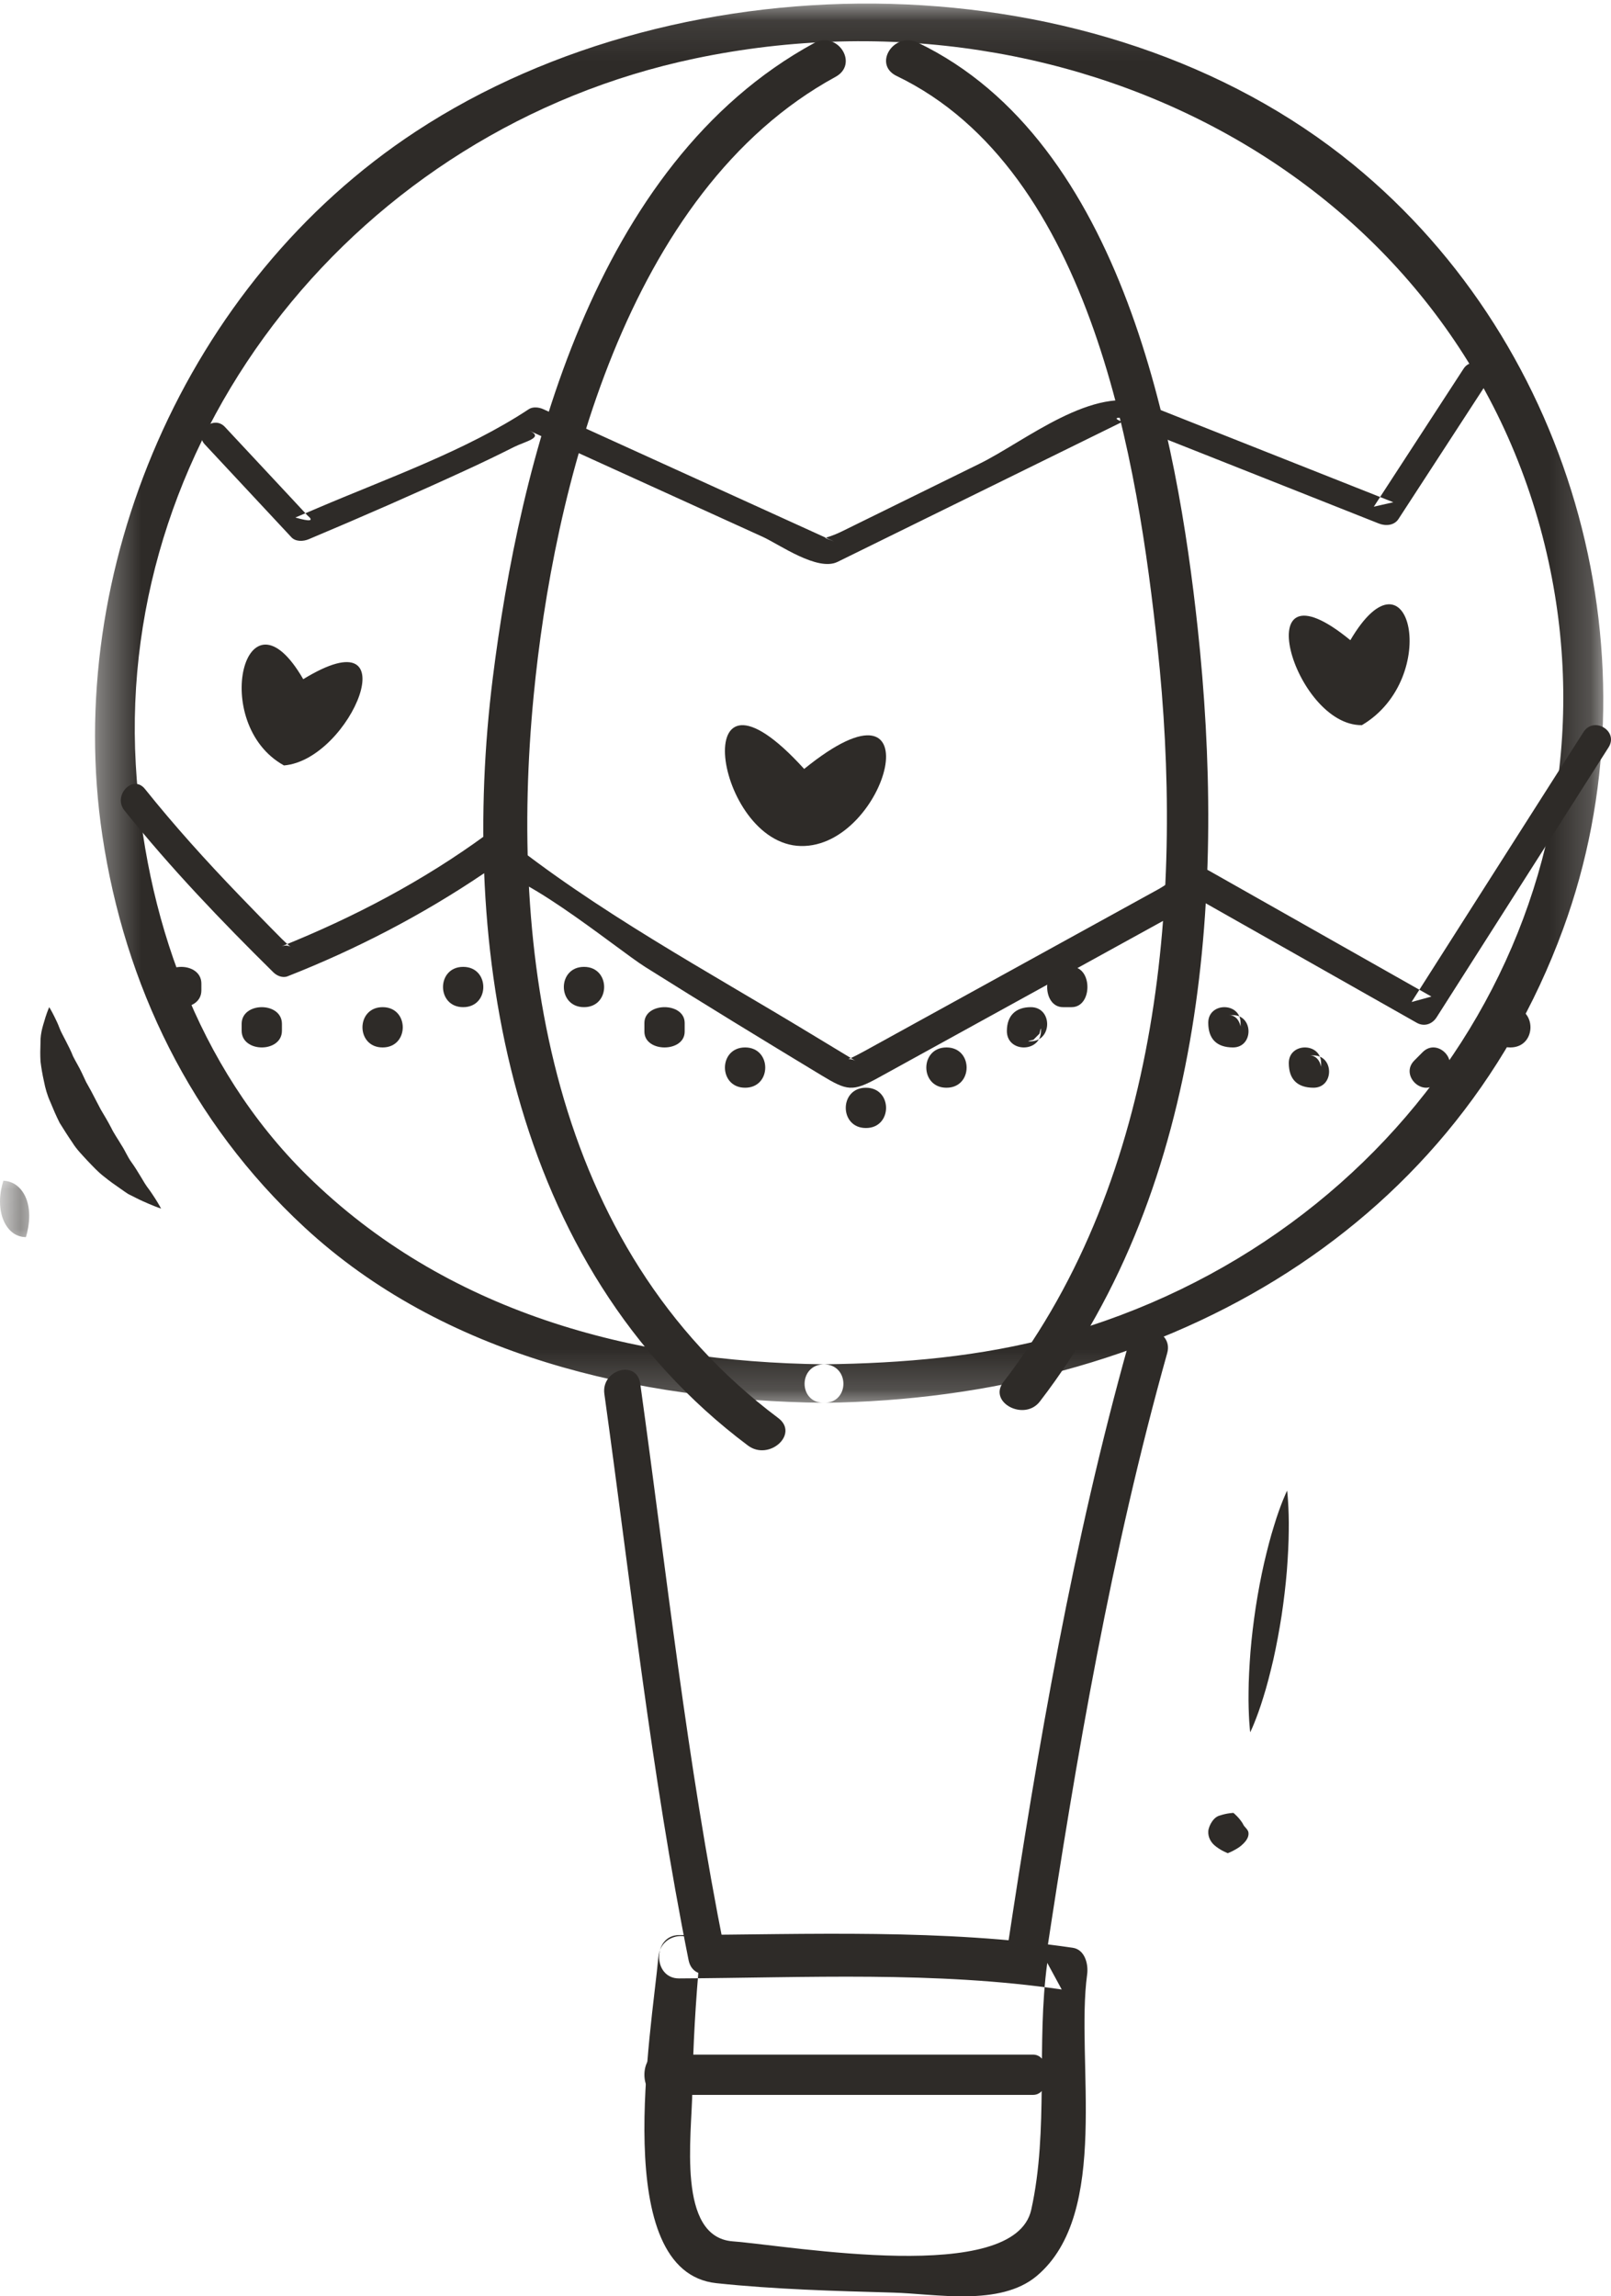 <?xml version="1.0" encoding="UTF-8"?>
<svg width="40px" height="57px" viewBox="0 0 40 57" version="1.1" xmlns="http://www.w3.org/2000/svg" xmlns:xlink="http://www.w3.org/1999/xlink">
    <!-- Generator: Sketch 48.2 (47327) - http://www.bohemiancoding.com/sketch -->
    <title>Page 1</title>
    <desc>Created with Sketch.</desc>
    <defs>
        <polygon id="path-1" points="0.359 0.088 37.808 0.088 37.808 34.821 0.359 34.821"></polygon>
        <polygon id="path-3" points="0 0.309 0.726 0.309 0.726 1.709 0 1.709"></polygon>
    </defs>
    <g id="Mobile" stroke="none" stroke-width="1" fill="none" fill-rule="evenodd" transform="translate(-235, -1017)">
        <g id="Page-1" transform="translate(235, 1017)">
            <g id="Group-3" transform="translate(2, 0)">
                <mask id="mask-2" fill="white">
                    <use xlink:href="#path-1"></use>
                </mask>
                <g id="Clip-2"></g>
                <path d="M18.459,33.865 C13.659,33.81 9.052,32.548 5.631,29.184 C2.882,26.48 1.58,22.683 1.371,18.976 C0.906,10.736 6.897,3.204 15.255,1.452 C24.837,-0.556 34.43,4.637 36.452,13.95 C38.307,22.501 32.886,30.784 24.232,33.163 C22.357,33.678 20.401,33.842 18.459,33.865 C17.817,33.873 17.816,34.828 18.459,34.821 C26.693,34.723 34.005,30.709 36.81,23.062 C39.233,16.459 37.149,8.62 31.595,4.08 C25.305,-1.06 15.023,-1.13 8.329,3.261 C2.591,7.025 -0.438,14.196 0.541,20.737 C1.096,24.444 2.735,27.85 5.559,30.464 C8.992,33.642 13.818,34.768 18.459,34.821 C19.102,34.828 19.102,33.873 18.459,33.865" id="Fill-1" fill="#2E2B28" mask="url(#mask-2)"></path>
            </g>
            <path d="M15.006,34.601 C15.658,39.291 16.168,44.012 17.097,48.655 C17.218,49.259 18.11,49.003 17.989,48.401 C17.06,43.758 16.549,39.037 15.897,34.348 C15.813,33.738 14.921,33.998 15.006,34.601" id="Fill-4" fill="#2E2B28"></path>
            <path d="M28.027,33.336 C26.645,38.259 25.767,43.363 25.006,48.405 C24.916,49.002 25.869,49.259 25.96,48.657 C26.721,43.615 27.599,38.511 28.981,33.587 C29.147,32.997 28.192,32.747 28.027,33.336" id="Fill-6" fill="#2E2B28"></path>
            <path d="M16.861,49.109 C20.015,49.092 23.228,48.925 26.362,49.384 C26.242,49.164 26.123,48.944 26.003,48.723 C25.726,50.743 26.045,52.867 25.605,54.851 C25.186,56.737 19.681,55.752 18.191,55.635 C16.801,55.526 17.175,53.021 17.191,51.881 C17.206,50.778 17.273,49.67 17.374,48.571 C17.438,47.881 16.411,47.888 16.348,48.571 C16.176,50.439 15.126,56.392 17.789,56.674 C19.245,56.828 20.715,56.867 22.177,56.908 C23.225,56.936 24.828,57.261 25.741,56.495 C27.59,54.941 26.701,51.142 26.993,49.009 C27.028,48.751 26.935,48.391 26.634,48.348 C23.404,47.874 20.113,48.016 16.861,48.033 C16.199,48.037 16.199,49.113 16.861,49.109" id="Fill-8" fill="#2E2B28"></path>
            <path d="M16.352,52 L25.649,52 C26.117,52 26.117,51 25.649,51 L16.352,51 C15.883,51 15.883,52 16.352,52" id="Fill-10" fill="#2E2B28"></path>
            <path d="M20.208,1.072 C14.711,4.067 12.898,11.526 12.234,16.839 C11.409,23.455 12.592,31.404 18.57,35.881 C19.095,36.275 19.852,35.594 19.322,35.198 C13.621,30.927 12.642,23.583 13.249,17.283 C13.736,12.225 15.528,4.751 20.745,1.908 C21.333,1.588 20.798,0.751 20.208,1.072" id="Fill-12" fill="#2E2B28"></path>
            <path d="M22.263,1.886 C27.157,4.238 28.262,11.619 28.739,16.05 C29.391,22.101 28.856,29.181 24.914,34.305 C24.525,34.811 25.434,35.289 25.819,34.788 C29.981,29.376 30.423,21.949 29.737,15.584 C29.235,10.929 27.899,3.515 22.792,1.06 C22.195,0.772 21.664,1.598 22.263,1.886" id="Fill-14" fill="#2E2B28"></path>
            <path d="M5.084,11.03 C5.802,11.799 6.52,12.568 7.237,13.338 C7.341,13.449 7.533,13.441 7.665,13.385 C8.99,12.828 10.306,12.252 11.606,11.653 C11.997,11.473 12.383,11.287 12.765,11.094 C13.039,10.957 13.519,10.861 13.148,10.693 C13.539,10.87 13.93,11.048 14.321,11.226 C15.86,11.926 17.399,12.626 18.939,13.326 C19.346,13.512 20.298,14.192 20.796,13.947 C23.184,12.773 25.573,11.598 27.961,10.425 C28.065,10.374 27.483,10.319 27.842,10.461 C28.069,10.551 28.296,10.641 28.523,10.731 C29.281,11.03 30.038,11.331 30.795,11.631 C31.943,12.085 33.091,12.541 34.238,12.996 C34.411,13.064 34.62,13.041 34.722,12.885 C35.465,11.743 36.208,10.601 36.951,9.459 C37.175,9.115 36.565,8.806 36.341,9.15 C35.598,10.293 34.855,11.435 34.111,12.577 C34.273,12.54 34.434,12.503 34.595,12.467 C32.558,11.66 30.521,10.853 28.484,10.046 C27.166,9.523 25.457,10.951 24.326,11.508 C23.189,12.067 22.052,12.626 20.915,13.185 C20.418,13.43 20.379,13.291 20.714,13.443 C20.398,13.3 20.084,13.156 19.769,13.013 C17.675,12.061 15.581,11.109 13.487,10.156 C13.385,10.109 13.231,10.09 13.131,10.156 C11.576,11.185 9.622,11.869 7.875,12.616 C7.695,12.694 7.515,12.77 7.334,12.846 C7.704,12.953 7.803,12.935 7.632,12.793 C7.481,12.631 7.33,12.468 7.179,12.306 C6.647,11.737 6.116,11.167 5.584,10.597 C5.297,10.29 4.801,10.726 5.084,11.03" id="Fill-16" fill="#2E2B28"></path>
            <path d="M3.09,20.117 C4.232,21.543 5.496,22.862 6.789,24.137 C6.877,24.224 7.02,24.281 7.14,24.234 C8.838,23.567 10.478,22.717 12.002,21.688 C12.583,21.296 15.313,23.558 16.019,24.002 C17.468,24.913 18.928,25.804 20.391,26.689 C21.033,27.077 21.163,27.108 21.815,26.748 C24.422,25.314 27.029,23.878 29.635,22.442 C30.2,22.132 29.562,22.21 29.818,22.354 C30.426,22.698 31.033,23.042 31.641,23.386 C32.82,24.053 33.998,24.72 35.177,25.388 C35.358,25.49 35.558,25.427 35.67,25.252 C37.093,23.019 38.516,20.786 39.939,18.552 C40.197,18.146 39.573,17.77 39.316,18.172 C37.894,20.405 36.471,22.638 35.048,24.872 C35.212,24.827 35.377,24.782 35.541,24.737 C33.698,23.694 31.856,22.651 30.013,21.609 C29.649,21.402 29.065,21.905 28.765,22.071 C27.448,22.796 26.131,23.521 24.812,24.247 L21.452,26.097 C20.894,26.405 21.054,26.22 21.245,26.335 C20.872,26.11 20.499,25.884 20.126,25.658 C17.552,24.096 14.802,22.62 12.44,20.716 C12.348,20.641 12.17,20.648 12.077,20.716 C10.506,21.868 8.778,22.773 6.988,23.492 C7.225,23.397 7.37,23.677 6.999,23.307 C6.638,22.945 6.282,22.577 5.926,22.208 C5.116,21.367 4.332,20.499 3.599,19.584 C3.3,19.211 2.794,19.748 3.09,20.117" id="Fill-18" fill="#2E2B28"></path>
            <path d="M7.051,19 C5.185,17.969 6.094,14.374 7.529,16.859 C10.208,15.218 8.725,18.859 7.051,19" id="Fill-20" fill="#2E2B28"></path>
            <path d="M19.883,21 C17.735,20.953 17.001,15.821 19.967,19.087 C23.273,16.405 22.032,21.046 19.883,21" id="Fill-22" fill="#2E2B28"></path>
            <path d="M33.815,18 C32.116,18.021 30.895,13.729 33.528,15.891 C35.001,13.39 35.801,16.826 33.815,18" id="Fill-24" fill="#2E2B28"></path>
            <path d="M31.958,37 C31.958,37 31.972,37.103 31.982,37.279 C31.993,37.455 32.004,37.703 31.999,37.998 C31.997,38.292 31.979,38.631 31.952,38.991 C31.922,39.35 31.877,39.73 31.821,40.104 C31.762,40.482 31.692,40.855 31.615,41.2 C31.534,41.544 31.453,41.862 31.368,42.129 C31.287,42.397 31.205,42.614 31.144,42.766 C31.084,42.917 31.041,43 31.041,43 C31.041,43 31.028,42.896 31.017,42.718 C31.007,42.541 30.996,42.29 31.001,41.996 C31.002,41.7 31.021,41.362 31.048,41.003 C31.077,40.645 31.123,40.269 31.179,39.895 C31.237,39.52 31.307,39.149 31.385,38.806 C31.465,38.462 31.547,38.145 31.632,37.877 C31.712,37.609 31.794,37.389 31.855,37.237 C31.916,37.085 31.958,37 31.958,37" id="Fill-26" fill="#2E2B28"></path>
            <path d="M30.625,45 C30.625,45 30.66,45.028 30.702,45.071 C30.746,45.114 30.796,45.173 30.839,45.237 C30.862,45.268 30.873,45.307 30.897,45.332 C30.92,45.358 30.942,45.382 30.958,45.403 C30.992,45.453 31.001,45.467 31,45.529 C30.995,45.639 30.904,45.748 30.777,45.845 C30.712,45.89 30.643,45.929 30.585,45.957 C30.529,45.984 30.485,46 30.485,46 C30.485,46 30.441,45.984 30.386,45.956 C30.329,45.928 30.26,45.887 30.196,45.838 C30.065,45.744 29.991,45.6 30.001,45.457 C30.003,45.391 30.046,45.282 30.096,45.213 C30.149,45.135 30.217,45.081 30.295,45.063 C30.373,45.037 30.451,45.02 30.515,45.011 C30.578,45.002 30.625,45 30.625,45" id="Fill-28" fill="#2E2B28"></path>
            <path d="M1.222,25 C1.222,25 1.277,25.085 1.35,25.234 C1.386,25.309 1.433,25.4 1.472,25.505 C1.509,25.611 1.577,25.722 1.635,25.841 C1.696,25.959 1.761,26.085 1.813,26.218 C1.879,26.352 1.968,26.492 2.035,26.638 C2.069,26.711 2.104,26.785 2.139,26.86 C2.181,26.934 2.222,27.008 2.263,27.083 C2.343,27.234 2.422,27.387 2.502,27.541 C2.591,27.69 2.681,27.84 2.759,27.991 C2.833,28.144 2.933,28.283 3.016,28.425 C3.107,28.563 3.166,28.713 3.256,28.838 C3.346,28.961 3.421,29.086 3.492,29.203 C3.561,29.321 3.626,29.43 3.696,29.519 C3.764,29.61 3.816,29.696 3.863,29.766 C3.953,29.909 4,30 4,30 C4,30 3.889,29.965 3.707,29.887 C3.616,29.848 3.503,29.8 3.38,29.737 C3.318,29.706 3.252,29.673 3.183,29.638 C3.12,29.599 3.059,29.553 2.992,29.507 C2.859,29.416 2.715,29.314 2.573,29.198 C2.426,29.084 2.304,28.949 2.17,28.81 C2.041,28.669 1.898,28.526 1.798,28.362 C1.688,28.203 1.585,28.038 1.481,27.872 C1.395,27.701 1.32,27.527 1.25,27.355 C1.172,27.185 1.124,27.01 1.091,26.839 C1.053,26.67 1.025,26.506 1.006,26.348 C0.996,26.185 1,26.033 1.005,25.894 C0.998,25.613 1.089,25.402 1.131,25.244 C1.181,25.089 1.222,25 1.222,25" id="Fill-30" fill="#2E2B28"></path>
            <g id="Group-34" transform="translate(0, 29)">
                <mask id="mask-4" fill="white">
                    <use xlink:href="#path-3"></use>
                </mask>
                <g id="Clip-33"></g>
                <path d="M0.084,0.309 C0.084,0.309 0.117,0.308 0.164,0.317 C0.212,0.325 0.273,0.344 0.335,0.375 C0.46,0.439 0.578,0.57 0.648,0.744 C0.717,0.915 0.739,1.131 0.718,1.33 C0.708,1.43 0.692,1.523 0.675,1.592 C0.659,1.662 0.643,1.708 0.643,1.708 C0.643,1.708 0.611,1.71 0.564,1.703 C0.517,1.696 0.456,1.679 0.393,1.648 C0.268,1.586 0.15,1.451 0.079,1.272 C0.009,1.097 -0.013,0.879 0.007,0.679 C0.017,0.58 0.035,0.489 0.052,0.422 C0.068,0.354 0.084,0.309 0.084,0.309" id="Fill-32" fill="#2E2B28" mask="url(#mask-4)"></path>
            </g>
            <path d="M14.5,25 C15.167,25 15.167,24 14.5,24 C13.833,24 13.833,25 14.5,25" id="Fill-35" fill="#2E2B28"></path>
            <path d="M16,25.393 L16,25.607 C16,26.131 17,26.131 17,25.607 L17,25.393 C17,24.869 16,24.869 16,25.393" id="Fill-37" fill="#2E2B28"></path>
            <path d="M18.5,27 C19.167,27 19.167,26 18.5,26 C17.833,26 17.833,27 18.5,27" id="Fill-39" fill="#2E2B28"></path>
            <path d="M21.5,28 C22.167,28 22.167,27 21.5,27 C20.833,27 20.833,28 21.5,28" id="Fill-41" fill="#2E2B28"></path>
            <path d="M23.5,27 C24.167,27 24.167,26 23.5,26 C22.833,26 22.833,27 23.5,27" id="Fill-43" fill="#2E2B28"></path>
            <path d="M26.393,25 L26.607,25 C27.131,25 27.131,24 26.607,24 L26.393,24 C25.869,24 25.869,25 26.393,25" id="Fill-45" fill="#2E2B28"></path>
            <path d="M30,25.388 C30.001,25.79 30.21,25.998 30.612,26 C31.129,26.001 31.129,25.2 30.612,25.198 C30.581,25.199 30.548,25.198 30.517,25.197 C30.834,25.205 30.803,25.667 30.802,25.388 C30.8,24.871 29.999,24.871 30,25.388" id="Fill-47" fill="#2E2B28"></path>
            <path d="M32,26.388 C32.001,26.79 32.21,26.998 32.612,27 C33.13,27.001 33.129,26.199 32.612,26.198 C32.58,26.198 32.549,26.198 32.517,26.196 C32.834,26.205 32.803,26.667 32.802,26.388 C32.801,25.871 31.999,25.871 32,26.388" id="Fill-49" fill="#2E2B28"></path>
            <path d="M35.324,26.116 C35.255,26.186 35.186,26.255 35.116,26.325 C34.756,26.686 35.315,27.244 35.675,26.883 C35.745,26.814 35.814,26.745 35.884,26.676 C36.244,26.315 35.685,25.756 35.324,26.116" id="Fill-51" fill="#2E2B28"></path>
            <path d="M37.5,26 C38.167,26 38.167,25 37.5,25 C36.833,25 36.833,26 37.5,26" id="Fill-53" fill="#2E2B28"></path>
            <path d="M25.847,25.59 C25.852,25.493 25.84,25.516 25.81,25.658 C25.76,25.709 25.709,25.759 25.659,25.81 C25.516,25.84 25.494,25.852 25.591,25.847 C26.136,25.844 26.137,24.996 25.591,25 C25.214,25.002 25.002,25.214 25,25.59 C24.997,26.137 25.844,26.136 25.847,25.59" id="Fill-55" fill="#2E2B28"></path>
            <path d="M4,24.415 L4,24.584 C4,25.139 5,25.139 5,24.584 L5,24.415 C5,23.862 4,23.862 4,24.415" id="Fill-57" fill="#2E2B28"></path>
            <path d="M6,25.415 L6,25.585 C6,26.138 7,26.138 7,25.585 L7,25.415 C7,24.862 6,24.862 6,25.415" id="Fill-59" fill="#2E2B28"></path>
            <path d="M9.5,26 C10.167,26 10.167,25 9.5,25 C8.833,25 8.833,26 9.5,26" id="Fill-61" fill="#2E2B28"></path>
            <path d="M11.5,25 C12.167,25 12.167,24 11.5,24 C10.833,24 10.833,25 11.5,25" id="Fill-63" fill="#2E2B28"></path>
        </g>
    </g>
</svg>